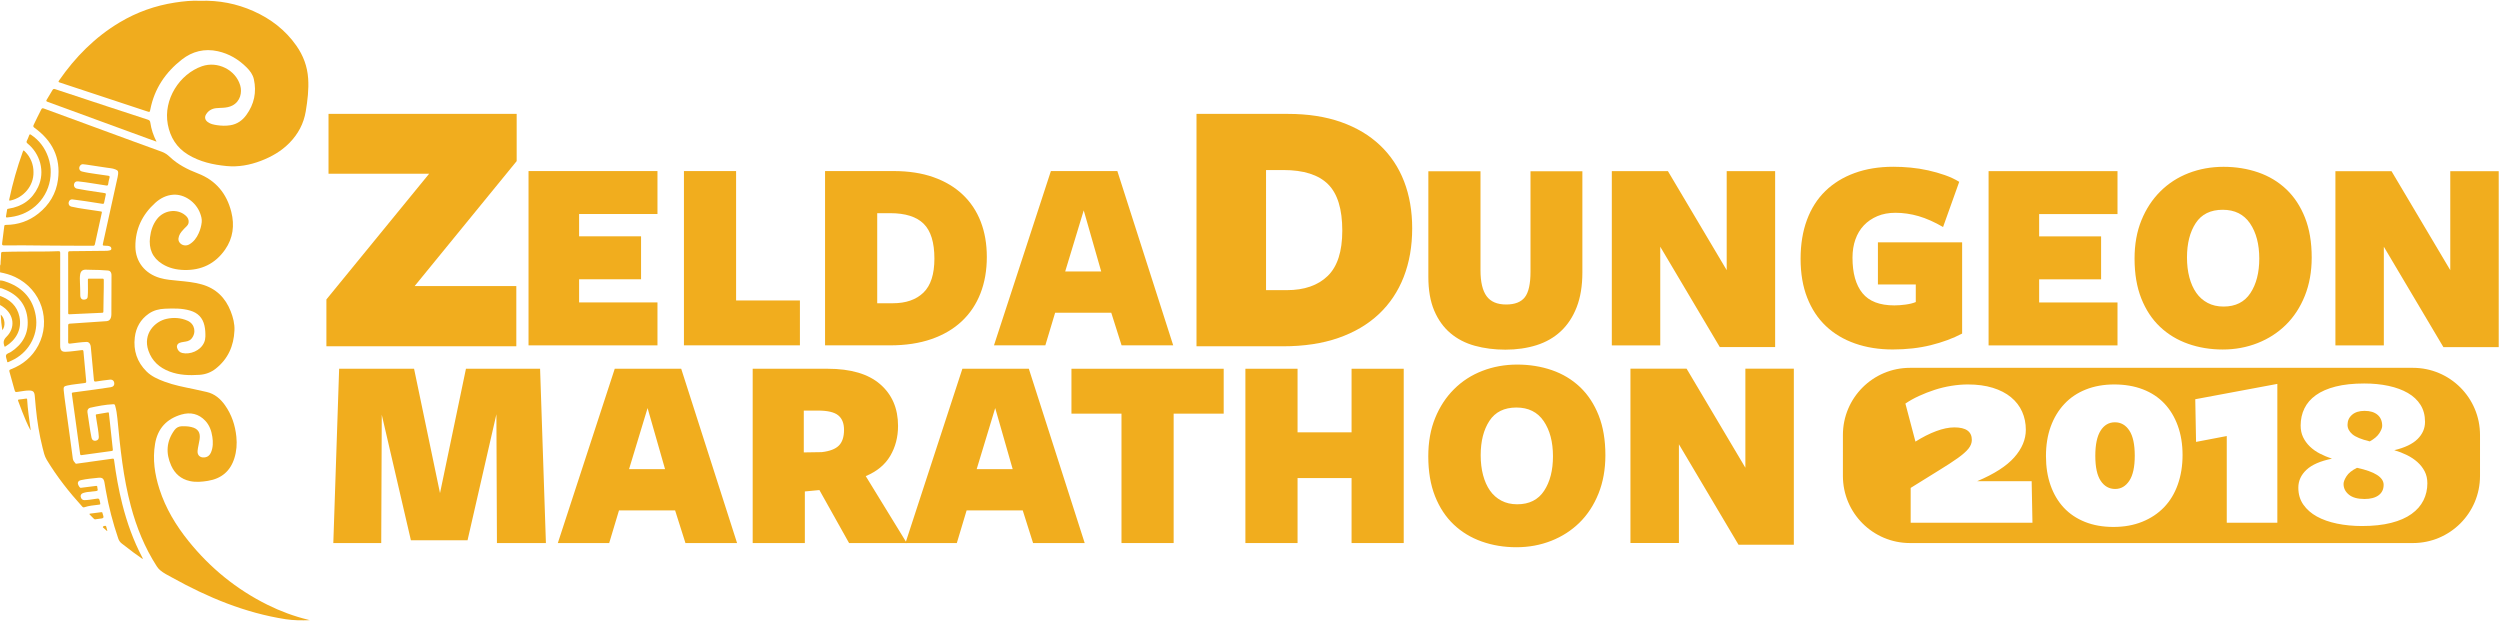 <?xml version="1.0" encoding="UTF-8" standalone="no"?>
<svg
   xmlns:dc="http://purl.org/dc/elements/1.1/"
   xmlns:cc="http://creativecommons.org/ns#"
   xmlns:rdf="http://www.w3.org/1999/02/22-rdf-syntax-ns#"
   xmlns:svg="http://www.w3.org/2000/svg"
   xmlns="http://www.w3.org/2000/svg"
   viewBox="0 0 3776.08 937.667"
   height="937.667"
   width="3776.08"
   xml:space="preserve"
   id="svg2"
   version="1.1"><defs
     id="defs6" /><g
     transform="matrix(1.333,0,0,-1.333,0,937.667)"
     id="g10"><g
       transform="scale(0.1)"
       id="g12"><path
         id="path14"
         style="fill:#f0ac1e;fill-opacity:1;fill-rule:nonzero;stroke:none"
         d="m 0.375,4024.2 c 8.398,13.65 4.984,29.27 6.488,43.87 3.113,30.31 4.746,60.85 5.309,91.33 0.281,15.13 4.445,20.09 20.473,20.6 152.601,5 305.25,2.99 457.872,4.23 57.035,0.47 114.097,1.36 171.062,3.85 17.684,0.77 20.399,-4.91 20.383,-20.78 -0.426,-347.22 -0.332,-694.44 -0.305,-1041.65 0,-7.96 -0.297,-16 0.582,-23.87 4.5,-40.16 20.825,-54.78 60.957,-53.55 61.075,1.87 121.336,12.17 181.961,18.66 13.649,1.46 19.114,0.33 20.492,-15.89 9.243,-109 19.883,-217.86 30.125,-326.76 2.602,-27.69 2.637,-27.26 -25.355,-31.42 -62.906,-9.36 -126.543,-13.54 -188.867,-27.03 -35.082,-7.57 -43.442,-15.2 -40.113,-51.4 5.277,-57.38 13.589,-114.48 21.304,-171.6 15.246,-112.96 31.098,-225.83 46.457,-338.77 12.145,-89.3 23.739,-178.67 36.008,-267.93 2.93,-21.31 16.523,-37.16 30.133,-52.83 4.539,-5.22 9.242,-3.52 14.433,-2.8 101.719,14.22 203.447,28.37 305.167,42.55 32.83,4.58 65.67,9.01 98.45,13.91 11.75,1.75 17.05,-0.28 18.92,-14.31 22.48,-168.9 51.66,-336.56 93.63,-501.87 53.19,-209.56 125.32,-411.927 226.51,-603.431 2.28,-4.317 6.99,-8.27 3.5,-16.93 -33.88,23.992 -67.61,46.832 -100.21,71.191 -45.17,33.75 -89.1,69.16 -134.35,102.801 -20.72,15.399 -33.95,35.149 -41.99,58.879 -60.09,177.26 -107.84,357.71 -140.11,542.15 -5.48,31.32 -9.94,62.83 -16.07,94.01 -8.74,44.44 -26.23,55.66 -71.18,50.99 -64.61,-6.71 -129.302,-12.22 -192.935,-26.22 -19.035,-4.19 -34.121,-11.57 -37.257,-32.77 -1.95,-13.18 16.148,-48.06 27.047,-53.58 5.191,-2.62 10.394,-0.75 15.574,-0.11 54.597,6.73 109.241,13.09 163.731,20.6 10.44,1.44 13.1,-2.62 14.28,-10.75 1.15,-7.87 0.65,-16.21 3.1,-23.61 5.58,-16.84 -0.68,-22.18 -17.22,-23.64 -34.31,-3.03 -68.55,-7.24 -102.657,-12.07 -14.988,-2.13 -29.855,-6.17 -44.305,-10.81 -20.531,-6.59 -30.925,-23.78 -27.289,-42.53 4.422,-22.8 20.879,-38.27 41.918,-37.89 40.547,0.75 80.533,7.4 120.463,13.64 47.62,7.44 47.52,8.14 57.16,-37.54 5.56,-26.33 5.48,-25.6 -22.3,-28.62 -52.04,-5.67 -104.26,-11.01 -154.276,-27.6 -11.504,-3.81 -17.926,-0.86 -25.402,7.37 -149.789,164.91 -287.055,339.19 -402.422,530.33 -25.426,42.12 -34.867,88.5 -46.469,134.5 -37.492,148.68 -61.91,299.67 -76.617,452.25 -4.262,44.21 -7.973,88.47 -11.93,132.71 -0.058,0.66 0,1.33 -0.058,1.99 -4.297,49.92 -18.633,63.48 -68.446,63.17 -37.929,-0.24 -75.054,-8.19 -112.48,-13.18 -1.312,-0.18 -2.59,-0.63 -3.898,-0.83 -37.188,-5.84 -37.454,-5.91 -47.36,29.65 -18.312,65.73 -35.687,131.74 -54.816,197.24 -4.742,16.22 0.027,21.43 14.441,26.99 136.949,52.89 243.895,141.19 312.613,272.05 144.907,275.93 41.731,630.65 -265.292,775.3 -53.786,25.33 -110.473,40.87 -168.563,52.07 0,25.23 0,50.46 0,75.69" /><path
         id="path16"
         style="fill:#f0ac1e;fill-opacity:1;fill-rule:nonzero;stroke:none"
         d="m 0.375,3856.88 c 32.348,-0.97 62.172,-12.42 91.688,-23.71 C 266.84,3766.3 373.859,3641.51 405.195,3456.45 438.664,3258.83 341.316,3062.7 164.891,2965.18 c -21.985,-12.15 -45.375,-21.73 -67.926,-32.88 -10.797,-5.34 -16.094,-2.54 -16.777,9.39 -0.074,1.32 -0.27,2.64 -0.504,3.95 -3.965,22.13 -17.824,46.47 -10.07,65.55 7.394,18.21 35.223,23.07 53.442,34.87 131.797,85.35 201.265,206.12 189.968,363.19 -12.41,172.64 -109.343,286.58 -269.277,348.38 -13.895,5.37 -27.328,13.74 -43.371,11.6 0,29.21 0,58.43 0,87.65" /><path
         id="path18"
         style="fill:#f0ac1e;fill-opacity:1;fill-rule:nonzero;stroke:none"
         d="M 0.375,3681.58 C 112.809,3640.3 193.898,3567.71 219.91,3447.4 252.164,3298.22 176.07,3177.67 64.047,3110.11 c -9.152,-5.52 -14.449,-5.72 -15.441,6.44 -0.055,0.66 -0.039,1.35 -0.25,1.97 -13.633,39.38 -7.266,67.59 26.07,100.6 100.512,99.56 85.039,244.15 -28.992,329.96 -14.246,10.72 -28.496,21.69 -45.059,28.91 0,34.53 0,69.06 0,103.59" /><path
         id="path20"
         style="fill:#f0ac1e;fill-opacity:1;fill-rule:nonzero;stroke:none"
         d="M 3509.79,6.73 C 3418.21,4.32 3327.41,3.762 3236.44,17.941 2775.94,89.723 2353.89,265.41 1949.82,490.211 c -46.25,25.719 -94.62,48.328 -135.45,83.121 -15.35,13.078 -27.92,28.238 -38.75,45.078 -135.73,211.121 -229.13,440.42 -293.24,682.32 -42.67,161.02 -73.12,324.41 -96.21,489.3 -23.36,166.83 -40.04,334.36 -55.91,502 -4.69,49.49 -12.12,98.62 -25.89,146.66 -3.43,11.98 -8.25,15.81 -20.51,15.26 -89.13,-4.06 -176.28,-20.94 -263.03,-40.23 -20.38,-4.54 -34.103,-26.09 -30.072,-49.91 16.372,-96.68 25.882,-194.46 46.422,-290.47 5.27,-24.62 22.19,-36.24 46.24,-32.88 24.31,3.39 37.63,18.65 36.27,43.75 -3.38,62.37 -15.7,123.56 -25.4,185.08 -2.99,18.97 -5.25,38.08 -8.58,56.99 -1.42,8.07 -0.43,11.93 8.78,13.38 42.55,6.71 85.04,13.79 127.42,21.5 14.24,2.6 11.7,-8.29 12.48,-14.63 4.77,-38.81 8.74,-77.73 12.91,-116.62 10.25,-95.58 20.27,-191.18 30.92,-286.71 1.33,-12.03 0.34,-17.26 -13.87,-19.12 -113.01,-14.86 -225.91,-30.65 -338.78,-46.52 -11.457,-1.6 -16.054,0.36 -17.769,13.25 -16.656,125.48 -34.113,250.85 -51.352,376.25 -13.816,100.45 -27.394,200.93 -41.808,301.29 -1.801,12.56 -0.45,17.28 13.343,19.05 85.457,10.95 170.805,22.69 256.136,34.56 57.1,7.94 114.17,16.17 171.15,24.93 27.94,4.28 42.6,22.71 39.64,47.51 -3.11,26.13 -21.98,41.45 -50.6,38.14 -52.01,-6.02 -104.03,-12.34 -155.65,-20.96 -19.38,-3.23 -23.31,1.89 -24.92,20 -11.11,124.81 -23.37,249.53 -35.2,374.27 -1.02,10.74 -3.97,20.97 -9.01,30.31 -8.48,15.74 -20.874,24.51 -40.092,23.87 -61.774,-2.03 -122.708,-12.08 -183.95,-18.92 -19.015,-2.13 -23.558,1.72 -23.207,20.54 1.141,61.07 0.957,122.17 0.067,183.25 -0.235,15.85 3.543,21.23 20.371,22.29 138.304,8.74 276.541,18.62 414.791,28.15 24.72,1.7 40.25,14.95 48.31,37.92 4.22,12.05 6.05,24.38 6.09,37.09 0.44,147.39 0.89,294.77 1.45,442.16 0.04,10.04 -0.47,19.88 -4.2,29.33 -6.35,16.15 -16.89,25.38 -35.35,27.15 -62.83,6.04 -125.79,7.35 -188.82,8.02 -21.87,0.24 -43.728,1.89 -65.592,1.81 -34.816,-0.12 -55.078,-18.46 -60.933,-53 -4.922,-29.04 -4.277,-58.37 -2.762,-87.41 2.602,-49.73 3.246,-99.44 3.762,-149.21 0.422,-40.28 22.32,-57.53 58.598,-47.39 14.507,4.05 23.566,12.4 25.253,29.05 6.055,59.67 1.696,119.4 2.508,179.08 0.418,31.11 -3.781,26.6 25.946,26.78 45.82,0.28 91.64,-0.37 137.44,0.35 12.94,0.21 16.6,-3.45 16.75,-16.57 1.37,-118.82 -4.99,-237.53 -4.61,-356.33 0.04,-12.19 -5.03,-13.62 -15.39,-14.06 -96.07,-4.04 -192.116,-8.65 -288.171,-13.07 -26.492,-1.21 -53.047,-1.68 -79.465,-3.78 -12.812,-1.01 -16.539,3.53 -15.769,15.47 0.726,11.24 0.152,22.56 0.152,33.85 0,214.46 0.215,428.93 -0.398,643.39 -0.051,17.24 3.82,21.97 21.668,22.06 138.023,0.63 276.043,2.44 414.053,4.24 11.16,0.14 22.44,2.2 33.37,4.66 9.61,2.16 19.8,4.92 20.22,18.12 0.4,12.73 -5.29,22.04 -16.47,27.16 -16.03,7.35 -33.48,7.19 -50.72,7.76 -33.29,1.1 -33.2,1.16 -26.04,33.59 54.73,247.79 109.45,495.58 164.06,743.4 2.57,11.63 4.8,23.43 5.83,35.27 2.89,33.44 -2.44,41.4 -33.89,53.77 -31.3,12.31 -64.83,13.37 -97.42,18.66 -76.52,12.43 -153.3,23.28 -230.001,34.6 -13.094,1.93 -26.289,3.51 -39.492,4.35 -17.504,1.1 -36.372,-17.46 -39.668,-38.16 -3.153,-19.78 8.769,-38.78 28.75,-43.85 50.175,-12.73 101.351,-20.13 152.491,-27.55 48.54,-7.05 97.06,-14.15 145.65,-20.78 15.35,-2.1 20.98,-7 15.76,-24.12 -7.12,-23.34 -11.42,-47.69 -15.1,-71.89 -2.15,-14.17 -8.48,-17 -21.27,-14.94 -52.98,8.54 -106.16,15.92 -159.06,24.93 -52.956,9.02 -106.147,15.98 -159.518,21.78 -26.16,2.84 -42.5,-8.62 -47.254,-33.35 -4.301,-22.39 9.004,-43.96 33.105,-48.97 36.953,-7.67 74.258,-13.78 111.543,-19.72 67.404,-10.74 134.834,-21.36 202.414,-30.85 14.3,-2.02 15.67,-7.51 12.94,-19.43 -6.65,-29.05 -13.17,-58.17 -18.35,-87.51 -2.29,-13 -7.84,-16.23 -20.13,-14.25 -63.46,10.23 -126.95,20.35 -190.534,29.75 -49.808,7.37 -99.738,13.94 -149.691,20.25 -20.25,2.55 -37.657,-12.53 -41.739,-34.43 -4.121,-22.13 7.547,-41.89 29.34,-47.18 50.278,-12.22 101.426,-19.85 152.535,-27.6 60.939,-9.23 121.849,-18.66 182.889,-27.16 12.16,-1.69 13.05,-5.48 10.58,-16.57 -26.4,-118.33 -52.24,-236.79 -77.91,-355.3 -2.62,-12.05 -7.24,-17.25 -20.92,-17.17 -191.197,1.16 -382.42,0.29 -573.596,2.75 -144.691,1.86 -289.359,3.15 -434.039,1.14 -19.367,-0.26 -25.512,4.32 -22.785,24.07 8.957,65 16.789,130.16 24.574,195.32 1.598,13.35 9.957,12.99 19.801,13.07 136.781,1.09 259.649,43.67 366.492,128.54 124.258,98.7 201.661,227.43 222.383,384.84 32.793,249.11 -65.746,441.89 -266.023,586.56 -14.992,10.83 -17.157,18.19 -9.207,34.63 28,57.91 55.738,115.91 85.234,173.08 7.188,13.93 13.566,17.02 28.859,11.39 337.657,-124.43 675.507,-248.35 1013.377,-372.22 108.26,-39.69 216.62,-79.14 325.04,-118.41 34.33,-12.44 62.8,-32.65 89.35,-57.77 91.67,-86.73 201.67,-142.68 318.45,-187.52 203.52,-78.16 326.73,-228.56 378.79,-436.79 37.66,-150.65 20.01,-296.24 -70.65,-426.16 -112.32,-160.98 -269.13,-236.19 -465.09,-230.94 -87.78,2.36 -170.87,21.2 -246.26,67.9 -113.39,70.24 -154.81,174.3 -139.23,302.36 9.1,74.76 31.47,145.04 77.98,205.79 77.95,101.82 225.95,122.78 320.15,45.24 19.23,-15.83 34.9,-34.19 38.83,-60.46 3.72,-24.82 -2.36,-45.69 -20.31,-63.42 -20.76,-20.52 -41.86,-40.74 -60.09,-63.69 -11.65,-14.68 -21.41,-30.41 -27.7,-48.05 -13.64,-38.28 -6.76,-67.16 20.91,-89.62 25.76,-20.89 65.11,-23.56 95.29,-6.03 50.27,29.21 82.82,73.53 106.14,125.55 18.04,40.2 30.05,82.47 34.67,126.02 3.66,34.66 -5.84,68.44 -17.96,101.04 -47.24,127.03 -177.79,218.45 -303.63,210.38 -79.34,-5.08 -147.48,-40.46 -204.96,-92.48 -146.4,-132.5 -226.98,-296.91 -225.05,-496.68 1.65,-170.76 108.36,-304.51 277.25,-354.04 68.63,-20.11 139.39,-25.2 209.95,-31.99 89.07,-8.56 178.16,-16.72 264.79,-41.26 161.39,-45.7 267.7,-150.48 328.08,-304.71 27.32,-69.78 45.85,-141.97 42.5,-217.11 -7.79,-174.95 -72.75,-323.31 -212.79,-433.47 -53.34,-41.96 -115.05,-64.91 -183.33,-69.4 -115.36,-7.6 -229.45,-4.29 -339.33,37.44 -114.54,43.49 -198.53,118.04 -239.28,236.23 -65.62,190.3 71.2,331.6 206.43,360.96 80.45,17.47 161.63,12.19 237.73,-21.86 81.47,-36.45 101.27,-134.8 43.47,-203.25 -23.55,-27.88 -57.13,-31.32 -89.84,-36.56 -15.08,-2.41 -30.09,-4.9 -44.41,-10.36 -23.87,-9.09 -35.77,-31.34 -28.88,-55.81 8.55,-30.33 27.83,-52.05 58.65,-59.28 87.99,-20.64 207.18,24.86 248.03,119.32 9.03,20.89 13.45,42.85 14.03,65.72 1.07,42.57 -1.05,84.62 -10.74,126.45 -20.51,88.52 -74.05,143.22 -161.24,168.92 -94.24,27.79 -189.91,25.14 -286.19,21.28 -66.46,-2.66 -128.56,-18.21 -183.63,-56.5 -93.44,-64.99 -144.4,-156.85 -157.78,-267.68 -17.99,-148.99 25.21,-279.75 132.5,-386.4 57.23,-56.9 130.22,-88.28 204.42,-116.08 106.57,-39.93 218.1,-60.8 329.05,-83.8 49.31,-10.23 98.38,-21.6 147.49,-32.7 90.64,-20.48 156.24,-76.74 208.22,-150.04 75.73,-106.8 115.75,-227.08 129.08,-356.85 8.51,-82.88 2.3,-164.52 -22.58,-243.93 -46.17,-147.37 -147.35,-231.44 -299.3,-256.32 -68.52,-11.22 -136.89,-17.65 -205.5,-2.51 -100.14,22.11 -169.72,83.41 -210.9,174.89 -63.05,140.09 -55.18,275.56 36.88,402.36 20.99,28.91 49.65,43.06 85.06,44.1 35.26,1.03 70.31,-0.84 104.8,-8.77 76.69,-17.62 106.1,-61.6 95.28,-139.43 -6.12,-44.02 -19.23,-86.72 -23.19,-131.08 -4.37,-48.97 28.15,-79.27 77.72,-74.14 37.33,3.86 60.79,24.31 74.57,57.28 23.82,56.98 24,116.55 15.05,176.15 -10.1,67.31 -32.23,130.81 -79.51,181.37 -74.95,80.12 -168.73,100.93 -271.47,70.89 -166.59,-48.71 -269,-158.08 -298.1,-331.83 -29.42,-175.68 -4.1,-346.22 49.89,-513.62 70.38,-218.24 186.74,-411.35 329.69,-588.749 245.86,-305.09 543.25,-547.231 894.61,-721.719 147.09,-73.051 300.38,-129.922 460.05,-169.09 6.21,-1.531 12.3,-3.5 18.44,-5.262" /><path
         id="path22"
         style="fill:#f0ac1e;fill-opacity:1;fill-rule:nonzero;stroke:none"
         d="m 2266.35,7025.13 c 216.82,7.26 415.64,-32.47 605.08,-116.61 196.7,-87.36 362.22,-214.47 486.83,-392.04 78.39,-111.69 124.16,-234.41 133.5,-371.24 8.57,-125.52 -6.87,-248.77 -27.12,-371.99 -23.07,-140.34 -87.37,-259.4 -186.31,-359.75 -90.93,-92.24 -201.08,-155.39 -321.3,-201.42 -125.59,-48.09 -256.16,-72.29 -389.99,-59.28 -153.16,14.88 -302.7,47.93 -436.67,129.65 -129.25,78.84 -201.91,196.48 -229.18,343.19 -52.36,281.72 133.46,569.86 387.31,658.06 176.84,61.45 381.93,-40.32 433.72,-217.95 22.73,-77.94 1.79,-180.17 -89.03,-227.21 -32.73,-16.95 -67.59,-22.78 -103.45,-25.34 -26.45,-1.9 -53.08,-1.81 -79.43,-4.5 -48.14,-4.92 -87.27,-26.53 -113.74,-67.82 -21.34,-33.28 -14.74,-65.02 16.73,-88.86 30.82,-23.34 67.19,-30.08 104.11,-35.79 50.84,-7.85 101.73,-9.1 152.57,-1.11 77.23,12.15 136.65,54.54 181.27,116 88.44,121.81 118.09,257.47 85.38,405.22 -11.88,53.65 -43.82,96.07 -81.96,134.02 -91.89,91.42 -199.29,155.52 -326.76,183.6 -150.51,33.14 -288.05,-1.18 -406.99,-94.09 -185.1,-144.58 -310.93,-329.79 -357.07,-563.87 -6.66,-33.78 -6.43,-33.82 -39.18,-22.98 -329.07,108.81 -658.12,217.68 -987.264,326.28 -12.886,4.26 -19.433,6.6 -8.914,21.8 184.774,266.86 408.308,493.18 688.688,660.15 193.71,115.36 402.15,189.47 625.07,223.85 97.32,15.01 194.75,24.6 284.1,20.03" /><path
         id="path24"
         style="fill:#f0ac1e;fill-opacity:1;fill-rule:nonzero;stroke:none"
         d="m 1773.67,5429.05 c -28.45,10.22 -56.95,20.26 -85.33,30.66 -383.28,140.43 -766.508,281.02 -1149.949,421.02 -16.051,5.85 -16.899,11.1 -8.496,24.5 22.203,35.4 43.675,71.28 64.398,107.56 7.508,13.14 14.645,16.47 29.844,11.41 198.679,-66.17 397.583,-131.67 596.483,-197.17 151.04,-49.74 302.02,-99.68 453.43,-148.29 19.23,-6.18 26.7,-14.28 29.54,-34.56 10.48,-74.8 34.56,-145.49 70.08,-215.13" /><path
         id="path26"
         style="fill:#f0ac1e;fill-opacity:1;fill-rule:nonzero;stroke:none"
         d="m 574.625,5083.07 c 0,-245.89 -171.961,-453.08 -411.582,-501.03 -26.688,-5.34 -53.555,-9.02 -80.633,-11.58 -10.492,-0.99 -16.559,0.92 -14.32,13.46 4.426,24.77 8.43,49.64 12.387,74.5 1.543,9.72 8.648,9.87 16.156,11.04 154.027,23.75 268.097,103.62 334.906,245.15 83.535,176.97 21.051,379.71 -119.23,493.58 -12.098,9.82 -14.461,17.61 -7.707,31.34 9.628,19.59 18.242,39.82 25.367,60.45 5.035,14.58 10.554,14.58 22.25,6.78 92.804,-61.89 155.715,-146.6 193.16,-250.98 11,-30.66 18.601,-62.25 23.797,-94.34 4.453,-27.53 6.707,-55.32 5.449,-78.37" /><path
         id="path28"
         style="fill:#f0ac1e;fill-opacity:1;fill-rule:nonzero;stroke:none"
         d="m 379.406,5083.93 c 3.614,-159.61 -117.312,-289.22 -255.926,-320.56 -20.66,-4.68 -21.824,-3.54 -17.39,17.43 37.844,179.01 87.957,354.53 149.64,526.77 9.747,27.21 9.657,27.24 30.575,6 60.355,-61.27 93.922,-144.05 93.101,-229.64" /><path
         id="path30"
         style="fill:#f0ac1e;fill-opacity:1;fill-rule:nonzero;stroke:none"
         d="m 345.699,2158.91 c -37.929,70.57 -66.527,140.38 -93.972,210.67 -15.422,39.51 -29.555,79.51 -45.028,119 -4.66,11.89 -5.304,17.63 10.367,18.91 25.735,2.1 51.266,6.59 76.903,9.95 6.758,0.88 12.937,1.77 13.523,-8.73 6.391,-114.64 24.156,-228 39.371,-341.66 0.164,-1.25 -0.343,-2.6 -1.164,-8.14" /><path
         id="path32"
         style="fill:#f0ac1e;fill-opacity:1;fill-rule:nonzero;stroke:none"
         d="m 1085.21,1150.58 c -10.76,-4.82 -19.85,3.07 -28.93,12.89 -12.12,13.11 -25.09,25.44 -37.68,38.11 -7.52,7.56 -6.96,11.73 4.62,13.14 41.31,5.01 82.59,10.31 123.85,15.79 7.83,1.05 13,-0.33 13.78,-9.17 0.06,-0.64 0.37,-1.26 0.58,-1.89 18.86,-57.54 18.86,-57.5 -41.04,-64.03 -10.5,-1.14 -20.93,-2.86 -35.18,-4.84" /><path
         id="path34"
         style="fill:#f0ac1e;fill-opacity:1;fill-rule:nonzero;stroke:none"
         d="m 8.188,3470.07 c 49.004,-43.35 57.23,-131.83 17.82,-176.83 -9.91,58.25 -15.117,115.65 -17.82,176.83" /><path
         id="path36"
         style="fill:#f0ac1e;fill-opacity:1;fill-rule:nonzero;stroke:none"
         d="m 1212.2,1017.54 c -12.77,11.25 -25.6,22.43 -38.27,33.81 -4.1,3.67 -11.26,6.22 -7.11,14.02 5.2,9.78 15.18,9.02 24.12,10.6 7.16,1.26 10.94,-1.25 12.68,-8.56 3.79,-15.91 8.24,-31.66 12.42,-47.49 -1.28,-0.79 -2.56,-1.59 -3.84,-2.38" /><path
         id="path38"
         style="fill:#f1ad1e;fill-opacity:1;fill-rule:nonzero;stroke:none"
         d="m 3698.43,3110.42 v 530.88 l 1164,1424.09 h -1140 v 678.34 h 2132 v -535.09 l -1156,-1415.66 h 1152 v -682.56 h -2152" /><path
         id="path40"
         style="fill:#f1ad1e;fill-opacity:1;fill-rule:nonzero;stroke:none"
         d="m 5988.84,3120.97 v 1974.98 h 1461 v -486.64 h -888 v -252.79 h 702 v -486.64 h -702 v -262.29 h 888 v -486.62 h -1461" /><path
         id="path42"
         style="fill:#f1ad1e;fill-opacity:1;fill-rule:nonzero;stroke:none"
         d="m 7749.81,3120.97 v 1974.98 h 591 V 3629.72 h 723 v -508.75 h -1314" /><path
         id="path44"
         style="fill:#f1ad1e;fill-opacity:1;fill-rule:nonzero;stroke:none"
         d="m 10587.8,4103.72 c 0,183.27 -40.5,314.91 -121.5,394.98 -81,80.04 -207.5,120.08 -379.5,120.08 H 9939.78 V 3598.12 h 177.02 c 148,0 263.5,40 346.5,120.08 82.9,80.04 124.5,208.55 124.5,385.52 z m 594,18.95 c 0,-151.68 -24,-289.12 -72,-412.36 -48,-123.25 -118.5,-228.62 -211.5,-316 -93,-87.44 -207.5,-154.84 -343.5,-202.25 -136.1,-47.4 -293,-71.09 -471,-71.09 h -735.02 v 1974.98 h 777.02 c 169.9,0 320.5,-23.21 451.5,-69.52 130.9,-46.36 241.5,-112.18 331.5,-197.5 90,-85.32 157.9,-187.53 204,-306.52 46,-119.04 69,-252.3 69,-399.74" /><path
         id="path46"
         style="fill:#f1ad1e;fill-opacity:1;fill-rule:nonzero;stroke:none"
         d="m 12279.8,4650.38 -210,-692.03 h 408 z m 1014,-1529.41 h -585 l -117,369.71 h -636 l -111,-369.71 h -582 l 645,1974.98 h 753 l 633,-1974.98" /><g
         transform="scale(1.1)"
         id="g48"><path
           id="path50"
           style="fill:#f1ad1e;fill-opacity:1;fill-rule:nonzero;stroke:none"
           d="m 16241.4,3230.85 c -39.1,-100.5 -93.6,-183.32 -163.6,-248.38 -69.9,-65.1 -153.5,-112.97 -250.8,-143.57 -97.2,-30.61 -204,-45.94 -320.3,-45.94 -112.7,0 -217.6,13.41 -314.9,40.19 -97.2,26.79 -181.2,70.36 -252.1,130.65 -70.9,60.3 -126.3,137.82 -166.3,232.58 -40,94.78 -60,210.07 -60,346.02 v 1088.29 h 537.1 V 3611.31 c 0,-120.59 20.9,-209.62 62.7,-267.03 41.8,-57.43 109,-86.15 201.7,-86.15 89,0 153.1,24.85 192.2,74.66 39,49.76 58.6,137.82 58.6,264.17 V 4630.69 H 16300 V 3588.35 c 0,-137.83 -19.5,-256.99 -58.6,-357.5" /></g><g
         transform="scale(1.234)"
         id="g52"><path
           id="path54"
           style="fill:#f1ad1e;fill-opacity:1;fill-rule:nonzero;stroke:none"
           d="M 15855.2,4128.69 H 16300 V 2513.21 h -508 l -546.9,921.68 v -906.31 h -444.8 v 1600.11 h 515.3 l 539.6,-908.87 v 908.87" /></g><g
         transform="scale(1.364)"
         id="g56"><path
           id="path58"
           style="fill:#f1ad1e;fill-opacity:1;fill-rule:nonzero;stroke:none"
           d="m 16040.4,2289.83 c -96.8,-23.94 -202.4,-35.92 -316.8,-35.92 -114.4,0 -218.9,16.61 -313.5,49.81 -94.6,33.21 -175.3,81.47 -242,144.83 -66.8,63.33 -118.5,141.73 -155.1,235.21 -36.7,93.45 -55,201.2 -55,323.26 0,120.5 17.6,228.25 52.8,323.26 35.2,95 86.1,174.95 152.9,239.83 66.7,64.89 147.7,114.71 243.1,149.47 95.3,34.76 202.4,52.14 321.2,52.14 46.9,0 94.9,-2.32 144.1,-6.95 49.1,-4.64 97.9,-12.39 146.3,-23.18 48.4,-10.83 94.6,-23.97 138.6,-39.39 44,-15.47 83.6,-34 118.8,-55.62 l -134.2,-375.4 c -71.9,41.72 -139.7,71.83 -203.5,90.38 -63.8,18.54 -128,27.8 -192.5,27.8 -55.8,0 -105.6,-9.26 -149.6,-27.8 -44,-18.55 -81.4,-44.02 -112.2,-76.46 -30.8,-32.45 -54.3,-71.49 -70.4,-117.03 -16.2,-45.58 -24.2,-96.17 -24.2,-151.78 0,-128.25 27.5,-226.33 82.5,-294.29 55,-68.01 143.3,-101.97 265.1,-101.97 29.3,0 60.8,2.33 94.6,6.95 33.7,4.65 61.6,11.59 83.6,20.85 v 146 h -314.6 v 349.9 h 699.6 v -757.74 c -76.3,-40.19 -162.8,-72.23 -259.6,-96.16" /></g><g
         transform="scale(1.472)"
         id="g60"><path
           id="path62"
           style="fill:#f1ad1e;fill-opacity:1;fill-rule:nonzero;stroke:none"
           d="M 15307.6,2119.87 V 3461.34 H 16300 V 3130.8 h -603.2 v -171.7 h 476.9 v -330.54 h -476.9 V 2450.4 h 603.2 v -330.53 h -992.4" /></g><g
         transform="scale(1.607)"
         id="g64"><path
           id="path66"
           style="fill:#f1ad1e;fill-opacity:1;fill-rule:nonzero;stroke:none"
           d="m 15930.3,2553.96 c 0,101.54 -21.8,184.28 -65.3,248.26 -43.6,63.95 -107.7,95.93 -192.3,95.93 -85.9,0 -149.4,-31.35 -190.5,-93.97 -41.1,-62.63 -61.6,-143.41 -61.6,-242.29 0,-51.45 5.6,-98.27 16.8,-140.46 11.2,-42.19 27.4,-78.45 48.6,-108.78 21.1,-30.33 47.9,-54.05 80.2,-71.19 32.4,-17.16 69.7,-25.72 112.1,-25.72 84.6,0 147.8,31.64 189.5,94.94 41.7,63.31 62.5,144.4 62.5,243.28 z m 369.7,7.9 c 0,-99.65 -16.2,-189.78 -48.5,-270.41 -32.4,-80.64 -76.9,-148.82 -133.5,-204.54 -56.7,-55.74 -123.3,-98.67 -199.8,-128.81 -76.6,-30.15 -158.4,-45.23 -245.5,-45.23 -87.2,0 -168.7,13.46 -244.6,40.32 -76,26.85 -141.9,66.85 -197.9,119.96 -56.1,53.1 -99.9,119.62 -131.7,199.62 -31.7,79.95 -47.6,173.7 -47.6,281.22 0,100.94 16.2,191.08 48.6,270.42 32.3,79.31 76.8,147.16 133.5,203.54 56.6,56.36 123.2,99.32 199.7,128.82 76.6,29.5 158.4,44.25 245.6,44.25 87.1,0 168.6,-13.13 244.5,-39.34 76,-26.24 141.9,-65.88 198,-118.98 56,-53.1 99.8,-119.66 131.6,-199.61 31.7,-80 47.6,-173.73 47.6,-281.23" /></g><g
         transform="scale(1.737)"
         id="g68"><path
           id="path70"
           style="fill:#f1ad1e;fill-opacity:1;fill-rule:nonzero;stroke:none"
           d="m 15984,2932.99 h 316 V 1785.36 h -360.9 l -388.5,654.75 v -643.83 h -315.9 v 1136.71 h 366 l 383.3,-645.66 v 645.66" /></g><path
         id="path72"
         style="fill:#f1ad1e;fill-opacity:1;fill-rule:nonzero;stroke:none"
         d="m 15209.6,4420.75 c 0,244.38 -54,419.88 -162,526.66 -108,106.72 -276.7,160.11 -506,160.11 h -196 V 3746.63 h 236 c 197.3,0 351.4,53.32 462,160.1 110.7,106.72 166,278.09 166,514.02 z m 792,25.28 c 0,-202.23 -32,-385.51 -96,-549.83 -64,-164.31 -158,-304.8 -282,-421.32 -124,-116.61 -276.7,-206.47 -458,-269.67 -181.3,-63.19 -390.6,-94.79 -628,-94.79 h -980 v 2633.31 h 1036 c 226.7,0 427.3,-30.94 602,-92.7 174.7,-61.81 322,-149.57 442,-263.33 120,-113.76 210.7,-250.03 272,-408.69 61.3,-158.72 92,-336.4 92,-532.98" /><path
         id="path74"
         style="fill:#f1ad1e;fill-opacity:1;fill-rule:nonzero;stroke:none"
         d="M 5624.84,2340.87 5297.83,912.57 h -641.99 l -330,1421.97 -6,-1453.567 h -543 l 65.99,1974.977 h 849.01 l 294,-1409.36 294,1409.36 h 840 l 66,-1974.977 h -555 l -6,1459.897" /><path
         id="path76"
         style="fill:#f1ad1e;fill-opacity:1;fill-rule:nonzero;stroke:none"
         d="m 7337.81,2410.38 -210,-692.03 h 408 z m 1014,-1529.407 h -585 l -117,369.707 h -636 l -111,-369.707 h -582 l 645,1974.977 h 753 l 633,-1974.977" /><path
         id="path78"
         style="fill:#f1ad1e;fill-opacity:1;fill-rule:nonzero;stroke:none"
         d="m 9311.77,1911.11 c 90,10.52 154.5,35.25 193.5,74.27 39,38.95 58.5,98.44 58.5,178.54 0,73.71 -22.03,128.46 -66,164.32 -44.02,35.8 -120,53.71 -228,53.71 h -162 v -473.99 z m -192,-1030.137 h -591 V 2855.95 h 849 c 261.98,0 460.5,-58.46 595.5,-175.38 135.03,-116.92 202.53,-274.42 202.53,-472.41 0,-126.41 -29.6,-239.67 -88.5,-339.71 -59,-100.08 -151.53,-176.46 -277.53,-229.1 l 465.03,-758.377 h -654.03 l -336,600.387 -165,-15.8 V 880.973" /><path
         id="path80"
         style="fill:#f1ad1e;fill-opacity:1;fill-rule:nonzero;stroke:none"
         d="m 11276.8,2410.38 -210,-692.03 h 408 z m 1014,-1529.407 h -585 l -117,369.707 h -636 l -111,-369.707 h -582 l 645,1974.977 h 753 l 633,-1974.977" /><path
         id="path82"
         style="fill:#f1ad1e;fill-opacity:1;fill-rule:nonzero;stroke:none"
         d="M 13298.7,2347.2 V 880.973 h -591 V 2347.2 h -567 v 508.75 h 1725 V 2347.2 h -567" /><path
         id="path84"
         style="fill:#f1ad1e;fill-opacity:1;fill-rule:nonzero;stroke:none"
         d="m 15314.7,880.973 v 736.267 h -612 V 880.973 h -591 V 2855.95 h 591 v -720.47 h 612 v 720.47 h 591 V 880.973 h -591" /><g
         transform="scale(1.116)"
         id="g86"><path
           id="path88"
           style="fill:#f1ad1e;fill-opacity:1;fill-rule:nonzero;stroke:none"
           d="m 15767.8,1669.86 c 0,146.19 -31.5,265.31 -94.1,357.43 -62.8,92.06 -155.1,138.11 -276.9,138.11 -123.6,0 -215,-45.13 -274.2,-135.29 -59.1,-90.16 -88.7,-206.46 -88.7,-348.83 0,-74.06 8.1,-141.47 24.2,-202.21 16.2,-60.75 39.4,-112.95 69.9,-156.62 30.4,-43.66 68.9,-77.81 115.6,-102.49 46.5,-24.7 100.3,-37.03 161.3,-37.03 121.8,0 212.7,45.55 272.8,136.69 60,91.15 90.1,207.89 90.1,350.24 z m 532.2,11.38 c 0,-143.46 -23.4,-273.23 -69.9,-389.3 -46.7,-116.1 -110.7,-214.26 -192.2,-294.482 -81.6,-80.245 -177.4,-142.053 -287.6,-185.453 -110.2,-43.397 -228.1,-65.115 -353.5,-65.115 -125.5,0 -242.9,19.373 -352.1,58.045 -109.4,38.661 -204.3,96.247 -284.9,172.713 -80.7,76.442 -143.9,172.212 -189.6,287.392 -45.7,115.1 -68.5,250.07 -68.5,404.88 0,145.32 23.2,275.09 69.9,389.31 46.5,114.19 110.6,211.86 192.2,293.05 81.4,81.13 177.4,142.98 287.6,185.45 110.2,42.47 228,63.71 353.5,63.71 125.3,0 242.7,-18.9 352.1,-56.63 109.2,-37.78 204.3,-94.85 284.9,-171.3 80.7,-76.44 143.9,-172.28 189.6,-287.37 45.6,-115.18 68.5,-250.14 68.5,-404.9" /></g><g
         transform="scale(1.247)"
         id="g90"><path
           id="path92"
           style="fill:#f1ad1e;fill-opacity:1;fill-rule:nonzero;stroke:none"
           d="M 15859.6,2290.75 H 16300 V 691.409 h -502.9 l -541.4,912.471 V 706.627 h -440.4 V 2290.75 h 510.2 l 534.1,-899.79 v 899.79" /></g><g
         transform="scale(1.656)"
         id="g94"><path
           id="path96"
           style="fill:#f1ad1e;fill-opacity:1;fill-rule:nonzero;stroke:none"
           d="m 16095.5,1276.75 c 21.9,-18.9 61.7,-35.32 119.5,-49.23 30.7,16.9 52.5,35.55 65.6,55.95 12.9,20.37 19.4,37.04 19.4,49.97 0,32.83 -10.6,58.19 -31.9,76.09 -21.2,17.9 -50.7,26.86 -88.5,26.86 -36.5,0 -65.2,-8.96 -85.8,-26.86 -20.7,-17.9 -31,-40.79 -31,-68.63 0,-23.87 10.9,-45.27 32.7,-64.15" /></g><g
         transform="scale(1.657)"
         id="g98"><path
           id="path100"
           style="fill:#f1ad1e;fill-opacity:1;fill-rule:nonzero;stroke:none"
           d="m 16117.9,1046.09 c -34.2,-16.91 -58.1,-36.03 -71.7,-57.392 -13.5,-21.382 -20.3,-39.008 -20.3,-52.914 0,-28.833 12.1,-53.173 36.3,-73.038 24.1,-19.892 59.8,-29.814 107,-29.814 41.2,0 73.3,8.432 96.3,25.342 23,16.886 34.5,40.735 34.5,71.548 0,51.66 -60.7,90.418 -182.1,116.268" /></g><g
         transform="scale(1.724)"
         id="g102"><path
           id="path104"
           style="fill:#f1ad1e;fill-opacity:1;fill-rule:nonzero;stroke:none"
           d="m 15928.4,791.887 c -17,-34.379 -43,-64.243 -78.2,-89.529 -35.1,-25.317 -79.8,-44.903 -134.2,-58.734 -54.4,-13.84 -118.4,-20.775 -192.1,-20.775 -57.7,0 -112.1,5.261 -163.1,15.757 -51,10.498 -95.2,26.013 -132.6,46.554 -37.3,20.526 -67.1,46.562 -89.2,78.077 -22.1,31.516 -33.1,68.761 -33.1,111.739 0,44.878 17.8,84.026 53.5,117.467 35.7,33.417 91.5,57.767 167.4,73.057 -28.4,9.54 -55,20.77 -79.9,33.67 -24.9,12.89 -46.7,28.4 -65.4,46.55 -18.7,18.14 -33.4,38.44 -44.2,60.89 -10.8,22.42 -16.2,47.99 -16.2,76.64 0,41.05 8.3,78.54 24.7,112.46 16.4,33.88 41.6,63.03 75.6,87.38 34,24.35 77.3,43.2 130,56.58 52.7,13.37 115.3,20.06 187.8,20.06 57.8,0 111.1,-5.26 159.8,-15.76 48.7,-10.52 90.9,-26.03 126.6,-46.55 35.7,-20.55 63.4,-46.56 83.3,-78.08 19.8,-31.52 29.7,-68.76 29.7,-111.74 0,-42.97 -16.4,-80.71 -49.3,-113.17 -32.8,-32.48 -83.8,-56.83 -152.9,-73.06 29.4,-8.59 57.2,-19.34 83.3,-32.23 26,-12.89 49,-28.18 68.8,-45.84 19.8,-17.69 35.7,-37.96 47.6,-60.884 11.9,-22.92 17.8,-49.194 17.8,-78.79 0,-40.112 -8.5,-77.357 -25.5,-111.739 z m -960.5,-147.549 h -332.4 v 569.972 l -201.8,-38.49 -5.2,280.4 539.4,100.8 z m -654.3,251.075 c -20.8,-58.641 -51,-108.437 -90.4,-149.367 -39.5,-40.944 -87.3,-72.698 -143.6,-95.301 -56.2,-22.595 -119.2,-33.9 -188.8,-33.9 -69.6,0 -131.9,10.997 -187,32.984 -55.1,21.999 -101.5,53.15 -139.2,93.463 -37.7,40.331 -66.7,89.182 -87,146.629 -20.3,57.407 -30.4,121.559 -30.4,192.429 0,72.08 10.4,136.82 31.3,194.27 20.9,57.41 50.7,106.89 89.6,148.45 38.8,41.52 86.1,73.31 141.8,95.3 55.7,21.99 117.7,32.99 186.2,32.99 69.6,0 132.2,-10.72 187.9,-32.07 55.6,-21.4 102.6,-52.24 140.9,-92.56 38.3,-40.31 67.9,-89.2 88.7,-146.61 20.9,-57.45 31.4,-121.59 31.4,-192.44 0,-70.88 -10.5,-135.624 -31.4,-194.267 z M 12558,644.338 v 229.09 c 72,45.184 133.4,83.383 184.5,114.532 51,31.16 92.8,58.34 125.3,81.56 32.4,23.2 55.9,43.98 70.4,62.31 14.5,18.33 21.8,37.26 21.8,56.83 0,54.97 -38.3,82.46 -114.9,82.46 -35.9,0 -75.9,-8.25 -120,-24.74 -44.1,-16.49 -89.3,-39.41 -135.7,-68.73 l -66.1,250.05 c 26.6,18.22 56.5,34.91 89.6,50.09 33,15.17 67.2,28.51 102.6,40.06 35.4,11.51 71.9,20.33 109.6,26.4 37.7,6.07 74,9.11 108.8,9.11 61.5,0 116,-7.33 163.5,-21.94 47.6,-14.63 87.6,-35.34 120.1,-62.14 32.5,-26.8 56.8,-58.47 73.1,-95.02 16.2,-36.53 24.3,-76.13 24.3,-118.77 0,-63.35 -25.2,-123.66 -75.7,-180.93 -50.4,-57.27 -131.9,-109.654 -244.4,-157.146 h 358.4 l 5.2,-273.076 z m 3301,1018.272 h -3305.4 c -243.6,0 -441,-197.45 -441,-440.99 V 951.927 c 0,-243.55 197.4,-440.984 441,-440.984 H 15859 c 243.6,0 441,197.434 441,440.984 v 269.693 c 0,243.54 -197.4,440.99 -441,440.99" /></g><g
         transform="scale(1.484)"
         id="g106"><path
           id="path108"
           style="fill:#f1ad1e;fill-opacity:1;fill-rule:nonzero;stroke:none"
           d="m 16148.3,1515.67 c -45.8,0 -82.2,-21.31 -109.2,-63.9 -26.9,-42.6 -40.4,-106.51 -40.4,-191.71 0,-86.63 13.8,-150.53 41.5,-191.7 27.6,-41.2 64.3,-61.78 110.2,-61.78 44.4,0 80.5,20.96 108.1,62.85 27.7,41.87 41.5,105.44 41.5,190.63 0,86.61 -13.8,150.88 -41.5,192.78 -27.6,41.86 -64.3,62.83 -110.2,62.83" /></g></g></g></svg>